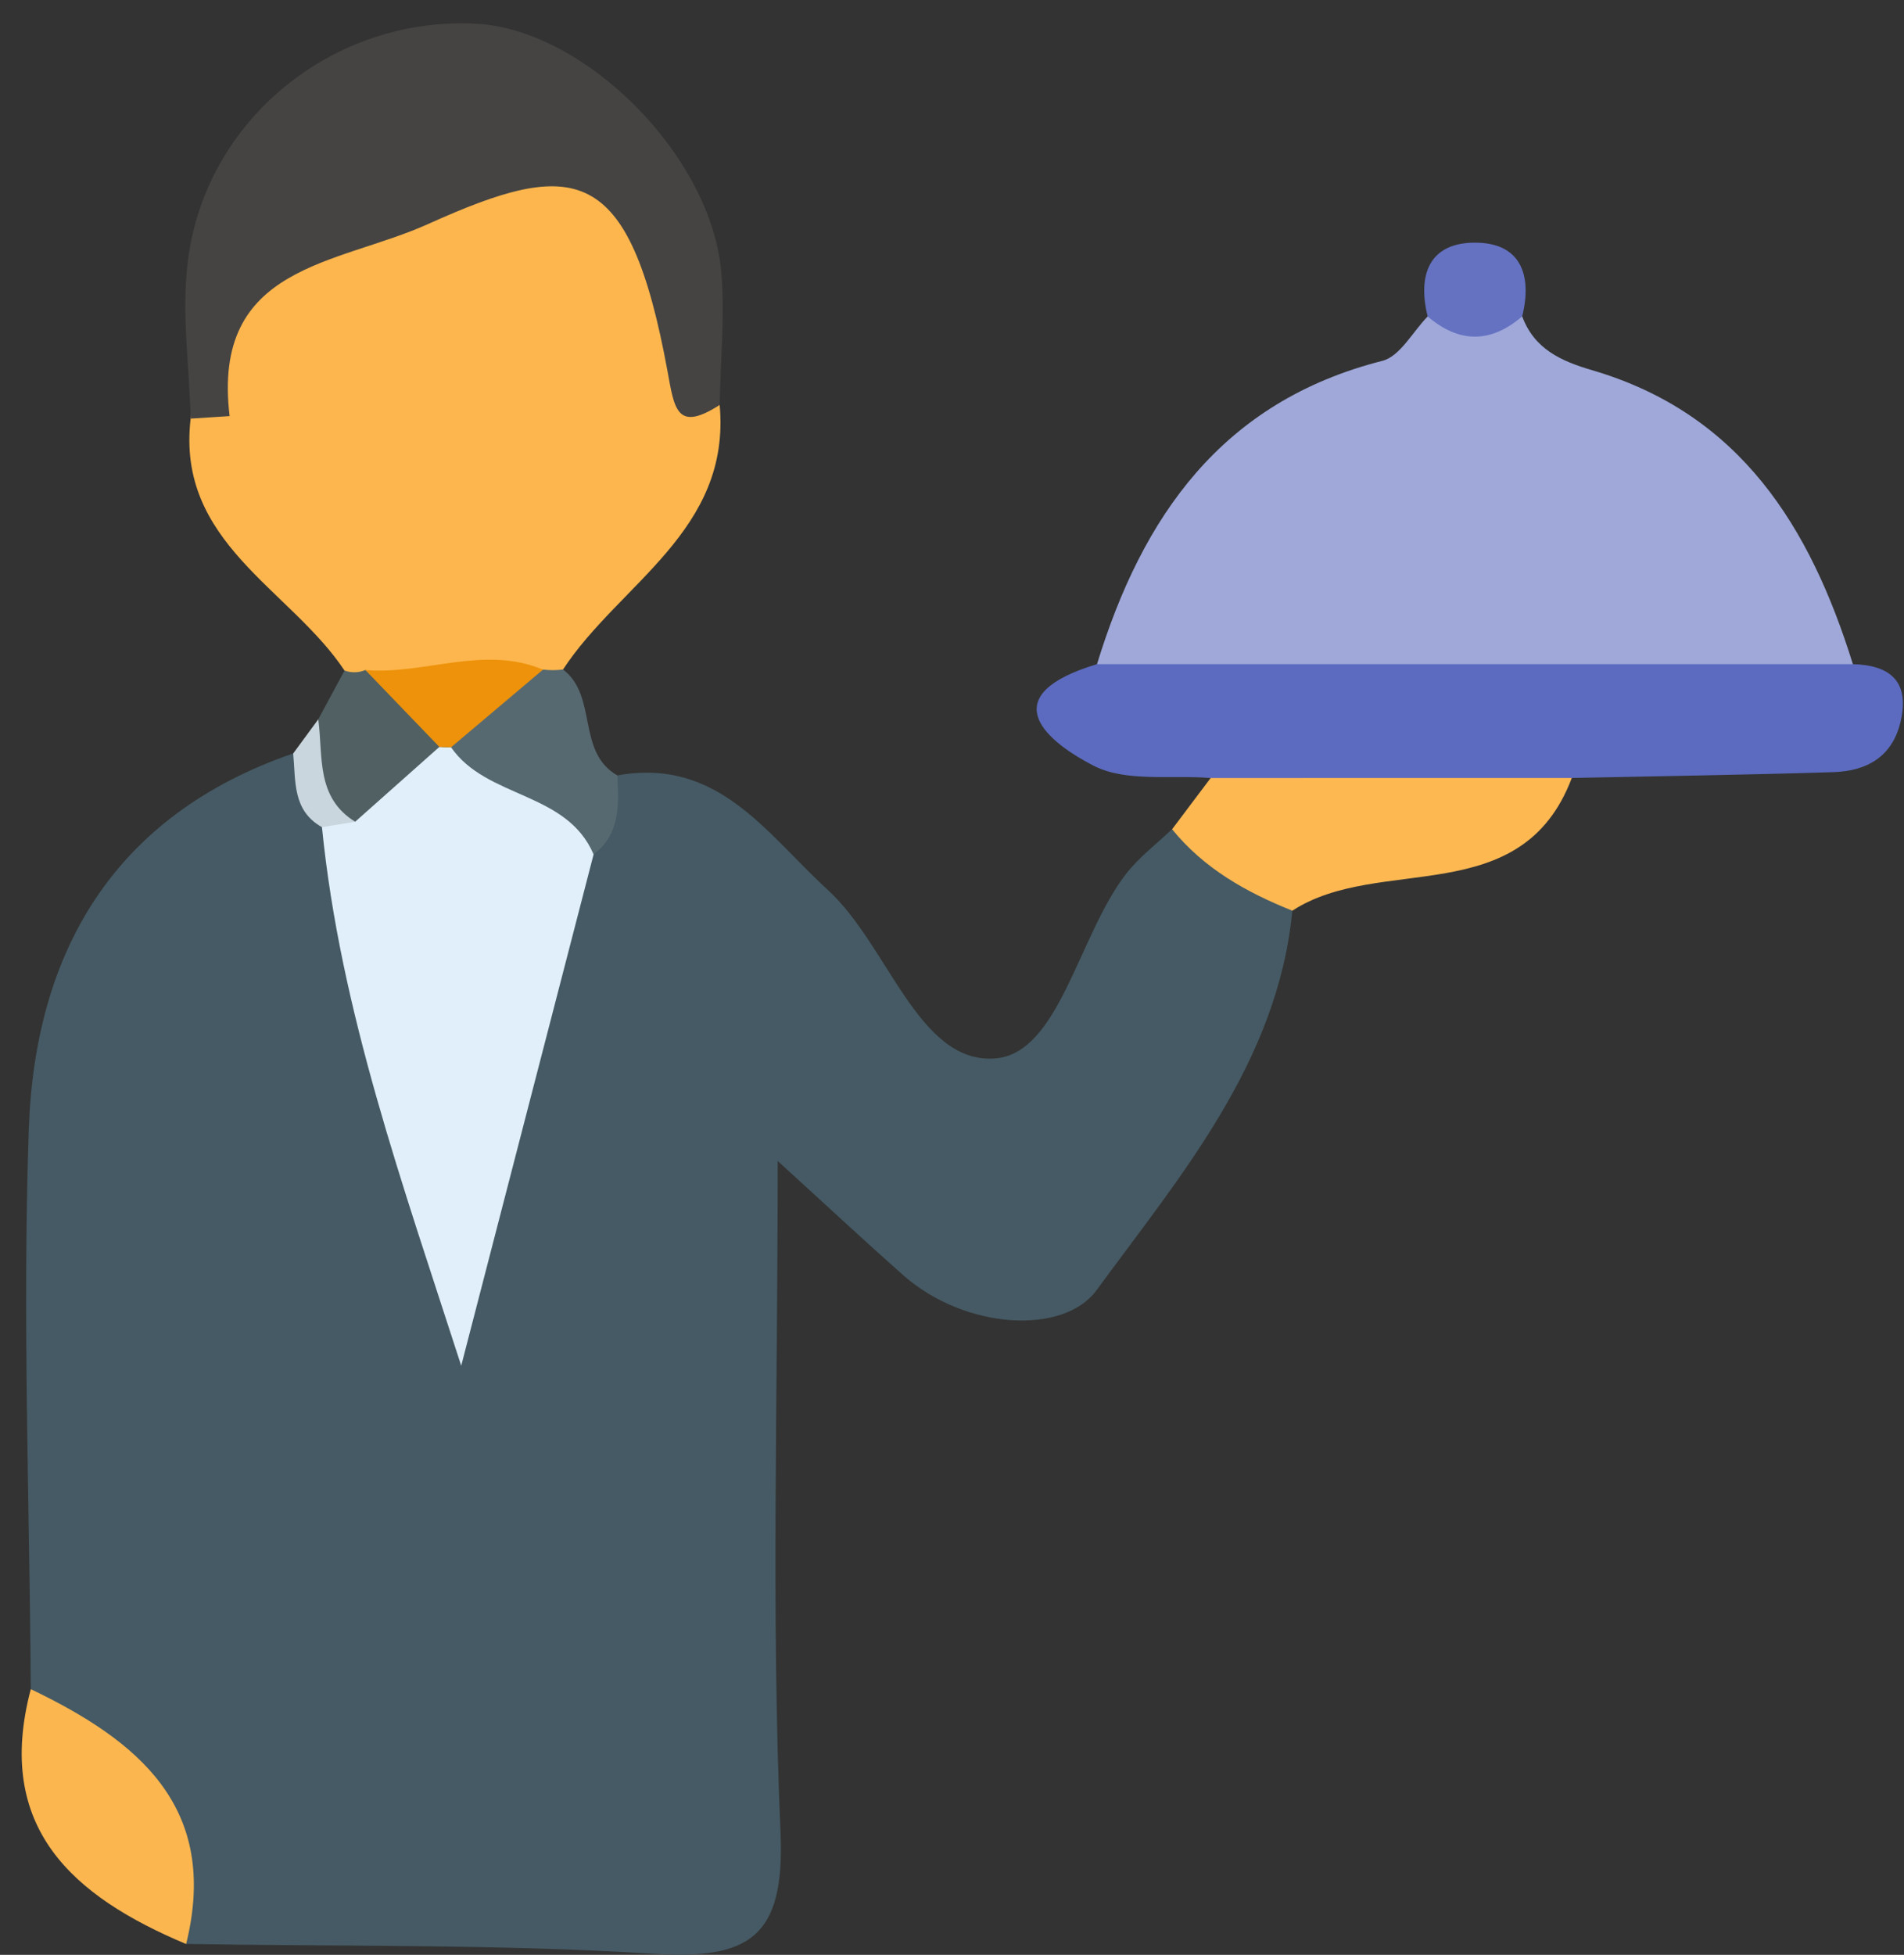 <?xml version="1.0" encoding="UTF-8" standalone="no"?>
<svg width="76px" height="78px" viewBox="0 0 76 78" version="1.1" xmlns="http://www.w3.org/2000/svg" xmlns:xlink="http://www.w3.org/1999/xlink" xmlns:sketch="http://www.bohemiancoding.com/sketch/ns">
    <rect x="0" y="0" width="76" height="78" fill="#333333" stroke="none"/>
    <!-- Generator: Sketch 3.3.2 (12043) - http://www.bohemiancoding.com/sketch -->
    <title>Group Copy 2</title>
    <desc>Created with Sketch.</desc>
    <defs></defs>
    <g id="Page-1" stroke="none" stroke-width="1" fill="none" fill-rule="evenodd" sketch:type="MSPage">
        <g id="Waiter" sketch:type="MSLayerGroup" transform="translate(-28, 0)">
            <g id="Group-Copy-2" transform="translate(28, 0)" sketch:type="MSShapeGroup">
                <path d="M1.229,67.398 C1.18,59.952 0.892,52.498 1.149,45.062 C1.395,37.95 4.564,32.522 11.703,30.062 C12.946,30.848 13.348,32.157 13.825,33.424 C15.206,39.891 17.611,46.169 18.067,51.422 C18.854,46.598 20.201,40.299 22.44,34.23 C22.981,33.006 23.576,31.814 24.642,30.94 C28.674,30.213 30.6,33.279 33.041,35.507 C35.46,37.716 36.649,42.442 39.7,42.235 C42.28,42.061 43.032,37.346 44.941,34.878 C45.46,34.207 46.163,33.679 46.783,33.085 C48.988,33.279 50.737,34.145 51.585,36.336 C51.002,42.398 47.096,46.934 43.773,51.477 C42.447,53.29 38.513,53.053 36.056,50.884 C34.641,49.635 33.261,48.346 31.043,46.326 C31.043,55.919 30.783,64.531 31.155,73.115 C31.337,77.309 29.909,78.199 26.071,77.957 C19.873,77.568 13.645,77.671 7.43,77.566 C6.42,73.536 3.795,70.485 1.229,67.398 L1.229,67.398 Z" id="Shape" fill="#455A64"></path>
                <path d="M28.726,16.159 C29.185,21.179 24.717,23.289 22.474,26.713 C22.106,27.008 21.69,27.18 21.219,27.223 C19.138,27.453 17.075,28.109 14.954,27.518 C14.506,27.338 14.106,27.082 13.752,26.756 C11.574,23.484 7.024,21.656 7.61,16.703 C8.187,10.479 12.656,8.592 17.857,7.232 C23.646,5.719 26.457,7.264 27.747,13.226 C27.969,14.253 27.892,15.347 28.726,16.159 L28.726,16.159 Z" id="Shape" fill="#FDB64D"></path>
                <path d="M60.76,12.624 C61.243,13.928 62.308,14.408 63.562,14.775 C69.467,16.507 72.259,21.031 73.959,26.5 C73.128,27.529 71.971,27.989 70.726,28.059 C62.825,28.499 54.921,28.499 47.02,28.059 C45.776,27.989 44.618,27.529 43.788,26.5 C45.596,20.604 48.77,16.027 55.178,14.398 C55.886,14.218 56.389,13.236 56.987,12.626 C58.245,12.115 59.503,12.114 60.76,12.624 L60.76,12.624 Z" id="Shape" fill="#9FA8D9"></path>
                <path d="M28.726,16.159 C27.009,17.257 26.921,16.32 26.644,14.81 C25.112,6.484 22.941,6.3 17.089,8.939 C13.447,10.581 8.436,10.554 9.165,16.603 C8.647,16.636 8.129,16.671 7.611,16.703 C7.557,14.599 7.239,12.463 7.5,10.4 C8.217,4.733 13.336,0.642 19.015,0.948 C23.366,1.182 28.413,6.237 28.793,10.89 C28.936,12.633 28.758,14.402 28.726,16.159 L28.726,16.159 Z" id="Shape" fill="#454443"></path>
                <path d="M43.788,26.5 L73.959,26.5 C75.466,26.541 76.233,27.204 75.864,28.791 C75.537,30.2 74.507,30.767 73.187,30.809 C69.705,30.919 66.22,30.968 62.736,31.042 C57.932,33.025 53.128,33.297 48.323,31.044 C46.746,30.913 44.943,31.22 43.645,30.549 C41.494,29.436 39.802,27.701 43.788,26.5 L43.788,26.5 Z" id="Shape" fill="#5C6BBF"></path>
                <path d="M48.324,31.044 C53.13,31.043 57.936,31.043 62.74,31.042 C60.72,36.374 55.063,34.07 51.585,36.338 C49.748,35.604 48.058,34.654 46.785,33.088 C47.297,32.406 47.81,31.725 48.324,31.044 L48.324,31.044 Z" id="Shape" fill="#FDB852"></path>
                <path d="M1.229,67.398 C5.502,69.449 8.782,72.102 7.43,77.569 C2.91,75.669 -0.235,72.934 1.229,67.398 L1.229,67.398 Z" id="Shape" fill="#FBB650"></path>
                <path d="M21.676,26.717 C21.943,26.749 22.208,26.748 22.474,26.713 C23.871,27.779 23.001,30.002 24.643,30.942 C24.694,32.103 24.776,33.272 23.694,34.091 C21.508,33.074 18.695,32.945 17.866,29.997 C18.407,28.062 19.887,27.21 21.676,26.717 L21.676,26.717 Z" id="Shape" fill="#576970"></path>
                <path d="M13.752,26.756 C14.031,26.854 14.308,26.847 14.582,26.736 C16.145,27.296 17.737,27.827 17.633,29.959 C17.206,32.118 16.159,33.52 13.687,33.181 C12.376,31.904 11.893,30.445 12.703,28.702 C13.053,28.053 13.403,27.405 13.752,26.756 L13.752,26.756 Z" id="Shape" fill="#506063"></path>
                <path d="M60.76,12.624 C59.504,13.701 58.246,13.702 56.987,12.627 C56.578,10.979 57.041,9.684 58.871,9.682 C60.704,9.681 61.167,10.974 60.76,12.624 L60.76,12.624 Z" id="Shape" fill="#6572C2"></path>
                <path d="M12.704,28.702 C12.901,30.169 12.6,31.815 14.176,32.788 C13.812,33.327 13.37,33.4 12.851,33.005 C11.662,32.338 11.808,31.152 11.703,30.064 C12.037,29.609 12.37,29.156 12.704,28.702 L12.704,28.702 Z" id="Shape" fill="#CAD6DD"></path>
                <path d="M12.851,33.005 C13.293,32.933 13.734,32.86 14.176,32.789 C15.296,31.793 16.417,30.798 17.538,29.802 L18.005,29.818 C19.425,31.873 22.622,31.573 23.694,34.092 C21.932,40.893 20.171,47.693 18.41,54.494 C16.077,47.261 13.583,40.34 12.851,33.005 L12.851,33.005 Z" id="Shape" fill="#E0EFFA"></path>
                <path d="M18.005,29.817 L17.537,29.802 C16.553,28.78 15.569,27.757 14.585,26.736 C16.947,26.932 19.307,25.727 21.674,26.719 C20.453,27.75 19.228,28.784 18.005,29.817 L18.005,29.817 Z" id="Shape" fill="#ED920A"></path>
            </g>
        </g>
    </g>
</svg>